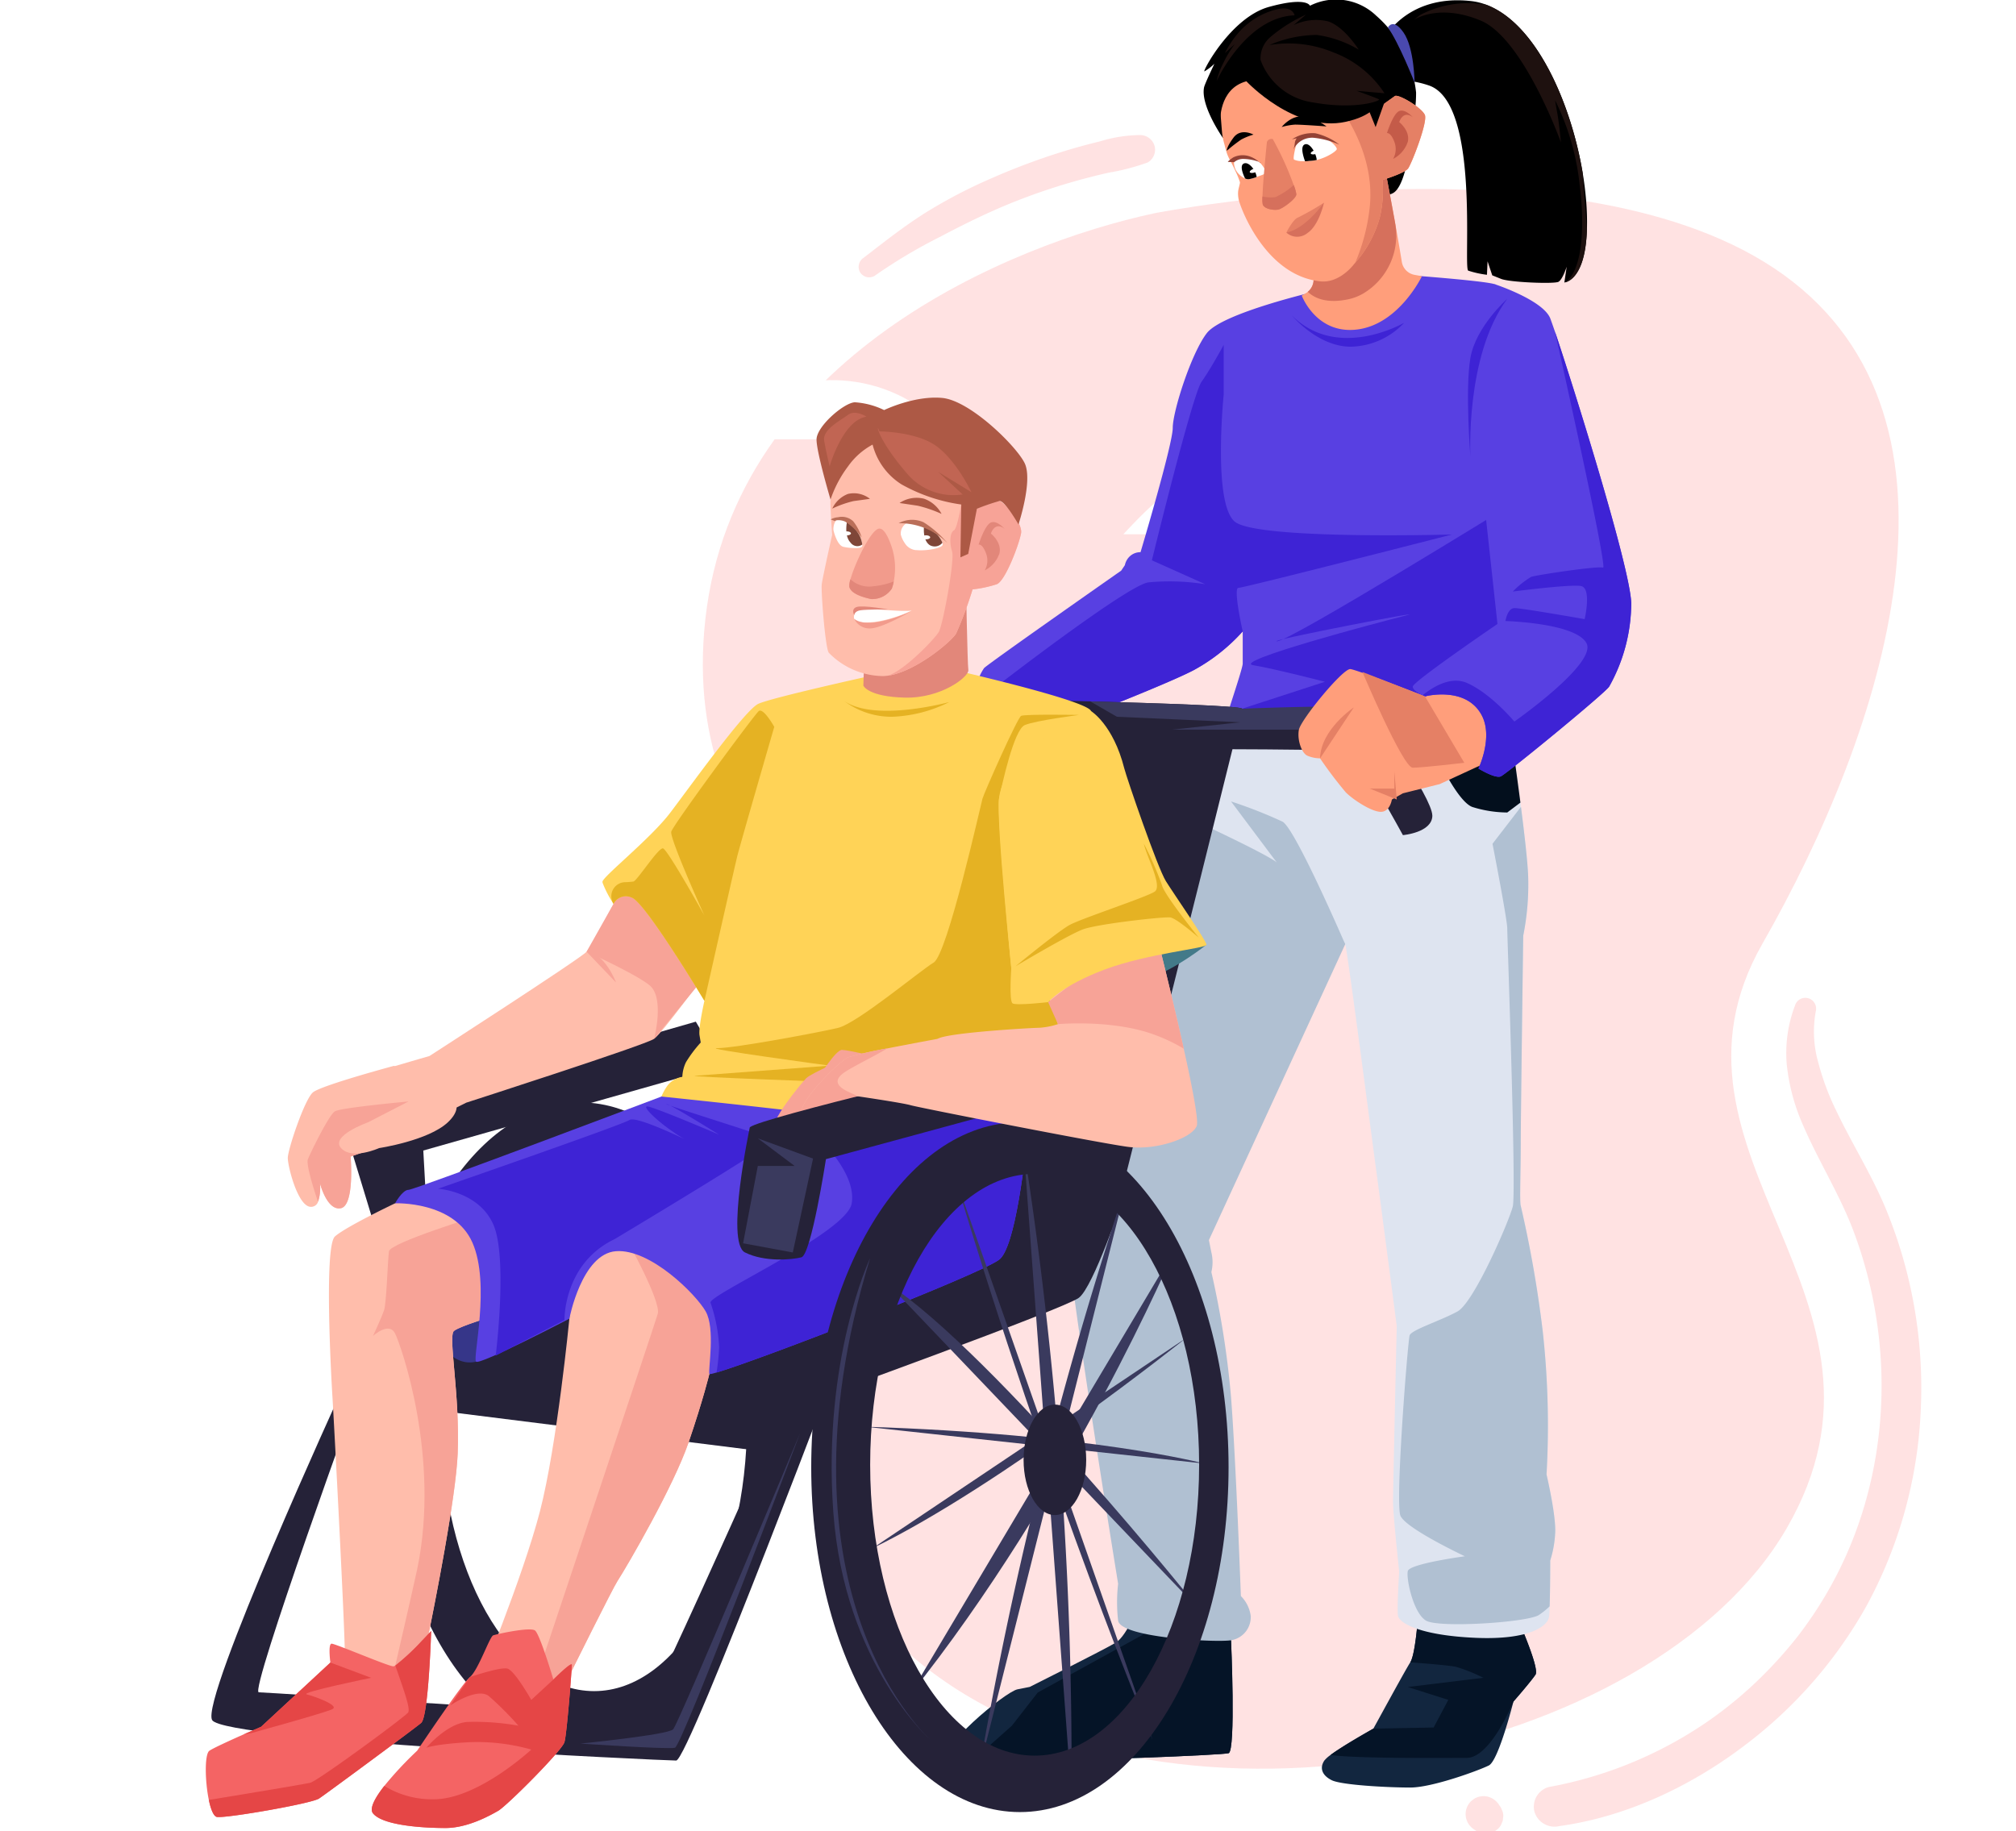 <svg xmlns="http://www.w3.org/2000/svg" xmlns:xlink="http://www.w3.org/1999/xlink" width="295" height="268" viewBox="0 0 295 268">
  <defs>
    <clipPath id="clip-path">
      <rect id="Rectángulo_387364" data-name="Rectángulo 387364" width="295" height="268" transform="translate(1020 2822)" fill="#5840e2" opacity="0.77"/>
    </clipPath>
    <clipPath id="clip-path-2">
      <rect id="Rectángulo_383011" data-name="Rectángulo 383011" width="178.287" height="248.641" fill="#ffe2e2"/>
    </clipPath>
    <filter id="Trazado_657613" x="20.096" y="32.715" width="128.073" height="40.577" filterUnits="userSpaceOnUse">
      <feOffset dy="3" input="SourceAlpha"/>
      <feGaussianBlur stdDeviation="3" result="blur"/>
      <feFlood flood-opacity="0.161"/>
      <feComposite operator="in" in2="blur"/>
      <feComposite in="SourceGraphic"/>
    </filter>
    <filter id="Trazado_657614" x="155.388" y="55.292" width="84.57" height="31.905" filterUnits="userSpaceOnUse">
      <feOffset dy="3" input="SourceAlpha"/>
      <feGaussianBlur stdDeviation="3" result="blur-2"/>
      <feFlood flood-opacity="0.161"/>
      <feComposite operator="in" in2="blur-2"/>
      <feComposite in="SourceGraphic"/>
    </filter>
    <clipPath id="clip-path-3">
      <rect id="Rectángulo_312843" data-name="Rectángulo 312843" width="208.585" height="267.62" fill="none"/>
    </clipPath>
  </defs>
  <g id="_7" data-name="7" transform="translate(-1020 -2822)" clip-path="url(#clip-path)">
    <g id="Grupo_1098473" data-name="Grupo 1098473" transform="translate(-12.245 690.376)">
      <path id="Trazado_658762" data-name="Trazado 658762" d="M175.807,80.1l-2.6,1.006a4.262,4.262,0,0,0-2.441,2.44l-1.006,2.6-1-2.6a4.267,4.267,0,0,0-2.441-2.44l-2.6-1.006,2.6-1a4.272,4.272,0,0,0,2.441-2.441l1-2.6,1.006,2.6a4.266,4.266,0,0,0,2.441,2.441Z" transform="translate(1066.131 2176.559)" fill="#ffd357"/>
      <path id="Trazado_658763" data-name="Trazado 658763" d="M30.275,51.84l-3.861,1.494a6.333,6.333,0,0,0-3.628,3.626l-1.494,3.863L19.8,56.96a6.341,6.341,0,0,0-3.628-3.626L12.308,51.84l3.863-1.493A6.348,6.348,0,0,0,19.8,46.719l1.493-3.863,1.494,3.863a6.339,6.339,0,0,0,3.628,3.628Z" transform="translate(1103.782 2132.328)" fill="#ffd357"/>
      <g id="Grupo_1098210" data-name="Grupo 1098210" transform="translate(1082.143 2142.372)">
        <g id="Grupo_1098190" data-name="Grupo 1098190" transform="translate(52.95 9)" clip-path="url(#clip-path-2)">
          <path id="Trazado_829862" data-name="Trazado 829862" d="M49.261,175.5c-.334-15.464-33.4-27.109-29.1-65.33s44.611-54.754,65.685-59.28c0,0,62.53-12.366,92.114,9.03s14.6,66.815-3.12,97.853,23.144,51.8,3.515,85.613-89.616,48.233-125.61,20.6-3.156-73.027-3.49-88.491" transform="translate(-19.78 -39.425)" fill="#ffe2e2"/>
          <path id="Trazado_829863" data-name="Trazado 829863" d="M2.163,871.57a60.01,60.01,0,0,0,23.275-9.6,59.494,59.494,0,0,0,9.337-8.024q1.063-1.118,2.07-2.286.5-.584.992-1.18.244-.3.485-.6c.01-.012.283-.36.355-.449a58.871,58.871,0,0,0,3.6-5.251c9.839-16.112,11.132-36.451,4.451-54.108-2-5.272-5.127-10.217-7.38-15.476a29.266,29.266,0,0,1-2.332-8.752,19.5,19.5,0,0,1,1.207-8.671,1.578,1.578,0,0,1,3.041.838,16.439,16.439,0,0,0,.374,7.573,37.637,37.637,0,0,0,2.626,7.022c2.312,4.849,5.182,9.375,7.25,14.348a68.674,68.674,0,0,1,5.106,29.412,65.824,65.824,0,0,1-7.943,28.7,65.653,65.653,0,0,1-17.694,20.308c-7.847,6-17.4,10.557-27.242,11.907A3.062,3.062,0,0,1,.1,875.211a2.988,2.988,0,0,1,2.067-3.641" transform="translate(121.596 -629.771)" fill="#ffe2e2"/>
          <path id="Trazado_829864" data-name="Trazado 829864" d="M366.488,1456.728a3.11,3.11,0,0,1,.409-.532,5.973,5.973,0,0,1,.532-.409,2.625,2.625,0,0,1,2.647,0,2.824,2.824,0,0,1,1,.993l.065.092.151.215.258.611a1.939,1.939,0,0,1,.046,1.021,1.274,1.274,0,0,1-.175.646,1.917,1.917,0,0,1-.529.824l-.518.4-.611.258a1.938,1.938,0,0,1-1.02.046,1.907,1.907,0,0,1-.952-.3l-.215-.151-.092-.065a2.819,2.819,0,0,1-.993-1,2.625,2.625,0,0,1,0-2.647" transform="translate(-254.517 -1212.298)" fill="#ffe2e2"/>
          <path id="Trazado_829865" data-name="Trazado 829865" d="M671.947,17.956c2.941-2.264,5.84-4.568,8.985-6.55a73.818,73.818,0,0,1,9.817-5.115,97.378,97.378,0,0,1,10.6-3.942q2.566-.781,5.174-1.411a20.487,20.487,0,0,1,5.889-.921,2.217,2.217,0,0,1,2.072,1.577,2.152,2.152,0,0,1-.987,2.427,31.913,31.913,0,0,1-5.711,1.5q-2.617.587-5.2,1.327a89.907,89.907,0,0,0-10.112,3.548c-3.236,1.363-6.365,2.931-9.469,4.566a76.281,76.281,0,0,0-9.5,5.673,1.562,1.562,0,0,1-2.12-.556,1.587,1.587,0,0,1,.556-2.12" transform="translate(-648.388 0)" fill="#ffe2e2"/>
        </g>
      </g>
      <g id="Grupo_996089" data-name="Grupo 996089" transform="translate(1018.38 2115.228)">
        <g id="Grupo_1098208" data-name="Grupo 1098208" transform="translate(15.4 16.319)">
          <g id="Grupo_1098446" data-name="Grupo 1098446" transform="translate(12.33 38.792)">
            <g transform="matrix(1, 0, 0, 1, -13.87, -38.71)" filter="url(#Trazado_657613)">
              <path id="Trazado_657613-2" data-name="Trazado 657613" d="M164.366,22.566l-.571.011H54.293c7.3-8.831,21.525-11.422,31.266-5.168C90.937,11.25,96.875,5.23,104.412,2.056s17.045-2.927,23.076,2.6c3.745,3.429,5.693,8.352,7.524,13.089,8.844-6.674,23.1-4.339,29.353,4.819" transform="translate(-25.2 38.71)" fill="#fff"/>
            </g>
            <g transform="matrix(1, 0, 0, 1, -13.87, -38.71)" filter="url(#Trazado_657614)">
              <path id="Trazado_657614-2" data-name="Trazado 657614" d="M189.236,67.5h-66.57c4.675-5.046,10.191-10.362,17.033-10.263,5.036.063,9.5,3.122,13.358,6.364a31.972,31.972,0,0,1,13.955-8.946,18.016,18.016,0,0,1,8.919-.794c6.5,1.326,10.624,7.375,13.3,13.639" transform="translate(41.72 7.69)" fill="#fff"/>
            </g>
            <path id="Trazado_657615" data-name="Trazado 657615" d="M69.626,87.071H3.056c4.675-5.046,10.191-10.362,17.033-10.263,5.036.063,9.5,3.122,13.358,6.363A31.981,31.981,0,0,1,47.4,74.226a18.017,18.017,0,0,1,8.919-.794c6.5,1.326,10.624,7.375,13.3,13.639" transform="translate(-3.056 -10.729)" fill="#fff"/>
          </g>
          <g id="Grupo_1098445" data-name="Grupo 1098445" transform="translate(28.584 0)">
            <g id="Grupo_995932" data-name="Grupo 995932" clip-path="url(#clip-path-3)">
              <path id="Trazado_657372" data-name="Trazado 657372" d="M218.17,115.237c-.275.4-6.467,4.446-21.154,5.117s-21.284-4.042-21.284-4.575,2.692-8.221,2.692-9.029v-4.713l-.032.04a26.9,26.9,0,0,1-7.105,5.618c-2.6,1.382-10.25,4.478-15.916,6.709-3.727,1.479-6.588,2.587-6.588,2.587l-9.425-4.446a7.419,7.419,0,0,1,1.213-5.125c.42-.525,20.071-14.275,20.071-14.275l.542-.808a2.4,2.4,0,0,1,.922-1.455,2.284,2.284,0,0,1,1.366-.437s4.713-15.763,4.713-18.188,2.7-10.913,4.988-13.871,15.941-6.111,15.941-6.111l12.845-2.425s11.9.857,13.386,1.39,3.1,63.593,2.829,64" transform="translate(-26.697 -9.554)" fill="#5840e2"/>
              <path id="Trazado_657373" data-name="Trazado 657373" d="M233.288,300.83c-.7,1.043-3.08,3.767-3.225,3.937-.008.008-2.166,8.633-3.6,9.353s-8.269,3.233-11.5,3.233-10.056-.356-11.495-1.075-1.795-1.8-1.075-2.878a4.535,4.535,0,0,1,.9-.808c1.883-1.4,5.917-3.654,6.265-3.856.024-.008,4.7-8.625,5.408-9.708s1.083-6.1,1.083-6.1L229.7,290.41s4.309,9.336,3.589,10.42" transform="translate(-38.72 -55.658)" fill="#12263f"/>
              <path id="Trazado_657374" data-name="Trazado 657374" d="M233.587,300.83c-.7,1.043-3.08,3.767-3.225,3.937-.008.008-3.333,8.245-6.833,8.245-2.878,0-15.849.129-19.94-.42,1.883-1.4,5.917-3.654,6.265-3.856.024-.008,8.827-.17,8.827-.17l2.15-4.042-5.925-1.883,11.05-1.35a23.9,23.9,0,0,0-4.042-1.617c-1.35-.267-6.653-.647-6.653-.647.719-1.075,1.083-6.1,1.083-6.1L230,290.41s4.308,9.336,3.589,10.42" transform="translate(-39.018 -55.658)" fill="#051427"/>
              <path id="Trazado_657375" data-name="Trazado 657375" d="M183.426,20.239s-3.274-4.678-2.74-7.365c.106-.533,1.515-3.464,1.515-3.464a7.9,7.9,0,0,1-1.458,1.116c-.344.086,3.861-7.893,9.437-9.437s6.005-.172,6.005-.172a8.476,8.476,0,0,1,9.695,1.458,17.367,17.367,0,0,1,5.833,11.238,18.588,18.588,0,0,1-.515,4.461s-.6,9.18-2.917,10.294-5.92.344-5.92.344Z" transform="translate(-34.618 0)"/>
              <path id="Trazado_657376" data-name="Trazado 657376" d="M209.745,90.291S179.3,98.1,178.489,98.1s.628,6.364.628,6.364l-.032.04a26.9,26.9,0,0,1-7.105,5.618c-2.6,1.382-10.25,4.478-15.916,6.709-5.012.129-10.985.129-10.985.129l-2.158-4.308S162.053,97.832,165.286,97.3a33.233,33.233,0,0,1,8.35.267l-7.809-3.5s5.925-24.25,7.275-26.142,3.233-5.384,3.233-5.384v7.275s-1.617,15.892,1.617,18.592,31.792,1.883,31.792,1.883" transform="translate(-27.391 -11.986)" fill="#3e23d5"/>
              <path id="Trazado_657377" data-name="Trazado 657377" d="M215.971,46.294s-3.322,6.984-9.385,7.792-8.2-4.955-8.2-4.955l.59-.34a1.908,1.908,0,0,0,.291-.21,2.311,2.311,0,0,0,.824-2.15c-.073-.428-.105-.7-.105-.7l8.8-12.982L210.5,30.24s.113.566.291,1.5c.461,2.4,1.374,7.259,2.053,11.317.065.388.129.768.186,1.14a2.3,2.3,0,0,0,1.851,1.9Z" transform="translate(-38.022 -5.796)" fill="#ff9e7b"/>
              <path id="Trazado_657378" data-name="Trazado 657378" d="M212.247,38.8a9.9,9.9,0,0,1-4.629,10.369,7.443,7.443,0,0,1-2.125.842c-3.387.736-5.141-.243-6.014-1.075a2.311,2.311,0,0,0,.825-2.15c-.073-.428-.105-.7-.105-.7L209,33.109l2-1.019c.293,1.524.767,4.038,1.249,6.709" transform="translate(-38.231 -6.15)" fill="#d6705c"/>
              <path id="Trazado_657379" data-name="Trazado 657379" d="M40.179,252.655,93.171,259.3l1.258-10.957-55.507-6.827Z" transform="translate(-7.459 -46.287)" fill="#252238"/>
              <path id="Trazado_657380" data-name="Trazado 657380" d="M175.43,312.238c-.808.267-21.7,1.14-33.247,1.107-3.9-.008-6.725-.121-7.356-.388-2.514-1.083,7.906-9.7,9.7-10.064l1.8-.356s10.775-5.392,12.57-6.467,3.6-6.111,3.6-6.111l4.268,1.851,9.021,3.9s.719,16.167-.356,16.531" transform="translate(-25.765 -55.571)" fill="#12263f"/>
              <path id="Trazado_657381" data-name="Trazado 657381" d="M176.481,312.677c-.808.267-21.7,1.14-33.247,1.107-2.029-.5-3.314-.825-3.314-.825l4.85-4.309,3.775-4.85,16.167-8.892,3.1-2.659,9.021,3.9s.719,16.167-.356,16.531" transform="translate(-26.816 -56.01)" fill="#051427"/>
              <path id="Trazado_657382" data-name="Trazado 657382" d="M174.85,147.616s-18.683,54.428-19.041,58.74,7.545,52.812,7.545,52.812a23.652,23.652,0,0,0,0,5.389c.359,2.515,14.371,3.233,16.526,2.874a3.421,3.421,0,0,0,2.874-3.592,5.018,5.018,0,0,0-1.437-2.875s-.719-19.759-1.437-29.1A133.578,133.578,0,0,0,177,213.542a6.093,6.093,0,0,0,0-2.874l-.36-1.8,19.94-43.292L192.093,144.2l-8.263-1.8Z" transform="translate(-29.859 -27.293)" fill="#b0c0d2"/>
              <path id="Trazado_657383" data-name="Trazado 657383" d="M141.118,217.073s-4.311,12.934-6.467,14.55-39.34,15.089-40.957,15.628-57.662-4.85-57.662-4.85l27.484-18.322Z" transform="translate(-6.906 -41.602)" fill="#252238"/>
              <path id="Trazado_657384" data-name="Trazado 657384" d="M61.083,199.694C45.4,199.694,32.7,220.7,32.7,246.618S45.4,293.534,61.083,293.534s28.379-21.009,28.379-46.916-12.706-46.924-28.379-46.924m2,86.161c-12.352,0-22.369-17.717-22.369-39.575s10.016-39.568,22.369-39.568,22.376,17.717,22.376,39.568-10.015,39.575-22.376,39.575" transform="translate(-6.266 -38.272)" fill="#252238"/>
              <path id="Trazado_657385" data-name="Trazado 657385" d="M25.367,201.24l3.773,12.394h8.083l-.539-9.7L80.335,191.54l-3.773-6.467s-47.423,13.473-51.2,16.167" transform="translate(-4.862 -35.47)" fill="#252238"/>
              <path id="Trazado_657386" data-name="Trazado 657386" d="M64.668,162.888s-3.233,6.108-3.952,7.006-22.993,15.269-22.993,15.269-10.06,2.874-11.137,3.413-.359,6.826,2.335,8.083,14.191-4.671,14.191-4.671,26.227-8.442,27.484-9.341,7.366-9.34,7.366-9.34L68.62,159.3l-2.515.538Z" transform="translate(-5.003 -30.529)" fill="#ffbdab"/>
              <path id="Trazado_657387" data-name="Trazado 657387" d="M231.823,249.53a15.8,15.8,0,0,1-.719,3.953s0,4.244-.089,6.709c-.016.711-.048,1.269-.089,1.552-.186,1.261-2.7,3.411-10.783,3.056s-11.139-2.158-11.317-3.233S209,255.1,209,255.1s-.9-8.261-.9-10.242.542-25.689.542-25.689-2.514-19.214-3.056-23.167-4.131-31.615-4.486-32.7-8.083-10.6-10.064-12.036-11.673-5.925-11.673-5.925,3.953-13.831,5.206-14.55,40.6.364,40.6.364.008.065.032.194c.145,1.043.873,6.095,1.536,11.212.032.21.057.42.081.622.525,4.082.978,8.092,1.051,10.064a37.975,37.975,0,0,1-.719,8.8s-.364,26.764-.364,30.539-.178,8.439,0,8.981a170.526,170.526,0,0,1,3.233,18.5,126.013,126.013,0,0,1,.542,20.831s1.439,6.111,1.261,8.625" transform="translate(-34.376 -25.019)" fill="#dee4f0"/>
              <path id="Trazado_657388" data-name="Trazado 657388" d="M242.922,33.713c-.242,7.59-3.3,7.728-3.3,7.728l.339-2.3c-.065.21-.631,1.892-1.2,2.207-.6.34-7.122.089-8.407-.428l-1.285-.517-.687-2.053-.089,1.972a14.434,14.434,0,0,1-2.74-.606c-.776-.34,1.8-24.533-5.747-27.1-3.9-1.334-6.354-.428-6.354-.428l-.428-6.095S216.295-.771,225.9.255a9.189,9.189,0,0,1,2.28.542c7.332,2.74,12.408,14.4,14.114,24.582.234,1.382.4,2.748.509,4.05a38.562,38.562,0,0,1,.121,4.284" transform="translate(-40.827 -0.029)"/>
              <path id="Trazado_657389" data-name="Trazado 657389" d="M211.012,26.394c-.509.679-3.718,1.657-3.718,1.657a17.739,17.739,0,0,1-.356,5.3,16.652,16.652,0,0,1-3.638,6.814c-.113.137-.226.267-.331.4-.323.38-2.22,2.593-4.772,2.326-7.158-.752-10.889-8.691-11.844-11.576a4.069,4.069,0,0,1-.193-1.523c.026-.446.293-1.205.271-1.407a11.708,11.708,0,0,0-.656-1.618c-.154-.356-.315-.679-.469-.978-.089-.178-.186-.348-.267-.509a8.361,8.361,0,0,1-.469-.994,6.657,6.657,0,0,1-.2-.655c-.016-.073-.105-.356-.194-.736a10.486,10.486,0,0,1-.356-1.689c-.016-.21-.04-.437-.057-.679,0-.024-.008-.065-.008-.1-.04-.453-.073-.962-.121-1.471-.21-2.748-.445-5.9-.445-5.9l2.918-.849L198.362,8.53l3.6,3.1,3.1,2.651.178.647.825,3.007s2.546-1.8,3.031-2.158,3.953,1.689,4.4,2.773c.42,1.075-1.964,7.186-2.474,7.849" transform="translate(-35.108 -1.635)" fill="#ff9e7b"/>
              <path id="Trazado_657390" data-name="Trazado 657390" d="M215.018,27.91c-.509.679-3.718,1.657-3.718,1.657a17.739,17.739,0,0,1-.356,5.3,16.652,16.652,0,0,1-3.638,6.814,28.5,28.5,0,0,0,2.086-7.833c1.116-8.981-5.3-16.189-5.3-16.189s4.405-.407,5.149-1.223l.824,3.007s2.546-1.8,3.031-2.158,3.953,1.689,4.4,2.773c.42,1.075-1.964,7.186-2.474,7.849" transform="translate(-39.114 -3.151)" fill="#e58065"/>
              <path id="Trazado_657391" data-name="Trazado 657391" d="M195.6,41.168a2.348,2.348,0,0,0,3.073.078c1.722-1.134,2.427-4.443,2.427-4.443l-3.255,3.15Z" transform="translate(-37.487 -7.053)" fill="#d6705c"/>
              <path id="Trazado_657392" data-name="Trazado 657392" d="M222.919,136.115l10.63-4.575c.145,1.043.873,6.095,1.536,11.212l-1.924,1.447a17.38,17.38,0,0,1-5.117-.808c-2.158-.808-5.125-7.275-5.125-7.275" transform="translate(-42.723 -25.21)" fill="#030f1d"/>
              <path id="Trazado_657393" data-name="Trazado 657393" d="M238.845,252.526a15.805,15.805,0,0,1-.719,3.953s0,4.244-.089,6.709a11.143,11.143,0,0,1-1.617,1.3c-1.892,1.075-14.55,1.883-16.442.808s-2.959-6.2-2.692-7.275,8.35-2.158,8.35-2.158-8.617-4.042-9.425-5.925,1.075-25.6,1.342-26.409,4.583-2.158,7.008-3.5,7.542-13.208,8.083-15.359-.808-39.348-.808-40.69-2.158-12.394-2.158-12.394l4.163-5.408c.525,4.082.978,8.092,1.051,10.064a37.977,37.977,0,0,1-.719,8.8s-.364,26.764-.364,30.539-.178,8.439,0,8.981a170.513,170.513,0,0,1,3.233,18.5,126.013,126.013,0,0,1,.542,20.831s1.439,6.111,1.261,8.625" transform="translate(-41.399 -28.016)" fill="#b0c0d2"/>
              <path id="Trazado_657394" data-name="Trazado 657394" d="M214.363,143.962c0,2.514-4.309,2.878-4.309,2.878s-6.467-11.858-7.542-12.222c-.808-.267-11.883-.331-17.4-.348-1.851-.008-3.08-.008-3.08-.008L184.2,131.4l.7-.93.145-.2,1.471-1.924c0-.008,10.258-.42,14.777-.291.663.024,1.2.048,1.568.1,2.878.364,11.495,13.3,11.495,15.811" transform="translate(-34.886 -24.537)" fill="#252238"/>
              <path id="Trazado_657395" data-name="Trazado 657395" d="M187.175,12.945s7.07,7.557,14.533,5.928,5.233-6.777,5.233-6.777L196.82,5.06l-13.9,5.577-.772,2.23,1.2,6.091s-.293-4.9,3.825-6.013" transform="translate(-34.909 -0.97)"/>
              <path id="Trazado_657396" data-name="Trazado 657396" d="M210.167,19.013l1.287,3.174,1.373-3.861Z" transform="translate(-40.279 -3.512)"/>
              <path id="Trazado_657397" data-name="Trazado 657397" d="M72.872,163.147l-3.95,7.006s6.826,3.068,9.162,4.865.719,7.888.719,7.888l7.185-8.787-8.442-13.292-3.592-.179Z" transform="translate(-13.209 -30.788)" fill="#f7a397"/>
              <path id="Trazado_657398" data-name="Trazado 657398" d="M20.16,249.656s-20.838,45.5-19.041,48.456,66.1,5.918,67.9,5.918,25.328-62.512,25.328-62.512l-5.03.555S65.068,297,63.99,297.372s-54.608-3.329-56.045-3.329,15.089-45.5,15.089-45.5Z" transform="translate(-0.193 -46.287)" fill="#252238"/>
              <path id="Trazado_657399" data-name="Trazado 657399" d="M195.6,41.168s.966-1.963,1.738-2.221A38.565,38.565,0,0,0,201.1,36.8s-2.69,3.84-5.5,4.365" transform="translate(-37.487 -7.053)" fill="#e58065"/>
              <path id="Trazado_657400" data-name="Trazado 657400" d="M34.255,217.5s3.413,25.148,11.856,23.173,2.515-23.892,2.515-23.892a17.2,17.2,0,0,0-14.371.719" transform="translate(-6.565 -41.307)" fill="#363689"/>
              <path id="Trazado_657401" data-name="Trazado 657401" d="M46.328,216.857v17.25s-4.85,1.431-5.747,2.15.9,9.344.542,17.97c-.259,6.281-3.193,21.268-4.769,28.915-.582,2.845-.978,4.672-.978,4.672l-12.392,1.795a35.091,35.091,0,0,0,1.617-5.384c.178-1.617-1.617-35.389-1.8-38.267s-1.253-22.092.364-23.531,8.8-4.85,8.8-4.85l3.953-1.617Z" transform="translate(-4.27 -41.389)" fill="#ffbdab"/>
              <path id="Trazado_657402" data-name="Trazado 657402" d="M42.109,237.07c-.9.719.9,9.344.542,17.97-.259,6.281-3.193,21.268-4.769,28.915-2.587,2.094-4.753,3.791-4.753,3.791s3-12.973,3.6-15.811c3.41-16.344-2.339-32.684-3.236-34.487s-3.233.359-3.233.359,1.255-2.693,1.619-3.776.534-7.364.719-8.617S45.706,220.2,45.706,220.2l2.15,1.213V234.92s-4.85,1.431-5.747,2.15" transform="translate(-5.799 -42.202)" fill="#f7a397"/>
              <path id="Trazado_657403" data-name="Trazado 657403" d="M84.353,230.671,83.1,243.783s-.905,3.775-3.056,10.064-8.8,17.784-10.42,20.3c-.687,1.067-6.135,12.012-8.374,16.547-.6,1.2-.97,1.956-.97,1.956l-11.131-3.056S55.794,273.6,58.308,263.9s4.308-28.2,4.308-28.2.719-10.6,1.261-10.775l7.542-2.514,3.678,2.352Z" transform="translate(-9.419 -42.625)" fill="#ffbdab"/>
              <path id="Trazado_657404" data-name="Trazado 657404" d="M86.4,231.1l-1.253,13.111s-.905,3.775-3.056,10.064-8.8,17.784-10.42,20.3c-.687,1.067-6.135,12.012-8.374,16.547l-1.5,1.067-1.979-3.41S77.06,237.22,77.593,235.425s-4.486-10.775-4.486-10.775,1.73.21,4.034.542Z" transform="translate(-11.463 -43.055)" fill="#f7a397"/>
              <path id="Trazado_657405" data-name="Trazado 657405" d="M173.79,128.069c0,.073-.162.768-.453,1.98-.081.348-.17.7-.259,1.083-.2.816-.436,1.778-.7,2.87-4.414,17.937-17.63,70.407-17.63,70.407l-39.156-2,19.942-75.783s7.615.146,16.054.372c10.4.275,22.044.671,22.205,1.067" transform="translate(-22.153 -24.269)" fill="#252238"/>
              <path id="Trazado_657406" data-name="Trazado 657406" d="M127.664,193.52s-.154,2.465-.477,5.941c-.7,7.7-2.2,20.346-4.551,22.076-3.08,2.28-35.09,14.68-41.339,16.506-.663.194-1.035.275-1.051.2-.186-.719.9-6.645-.542-9.159s-8.083-9.167-13.111-8.8-6.831,9.878-6.831,9.878-13.111,6.831-13.653,6.289,2.158-11.317-.534-17.428-11.317-5.747-11.317-5.747,1.075-1.972,1.972-1.972,37.006-13.653,37.006-13.653l4.486-2.514Z" transform="translate(-6.566 -37.088)" fill="#5840e2"/>
              <path id="Trazado_657407" data-name="Trazado 657407" d="M138.129,200.1c-.7,7.7-2.2,20.346-4.551,22.076-3.08,2.28-35.09,14.68-41.339,16.506a30.284,30.284,0,0,0,.38-3.735,23.138,23.138,0,0,0-1.253-6.467c-.542-1.075,19.934-10.242,20.653-14.55s-4.486-9.159-4.486-9.159,28.381-8.447,28.923-7.906a30.3,30.3,0,0,1,1.673,3.233" transform="translate(-17.509 -37.725)" fill="#3e23d5"/>
              <path id="Trazado_657408" data-name="Trazado 657408" d="M67.9,219.741s23.711-14.191,23.173-14.55-16.167-5.209-15.629-5.209,7.725,4.49,7.725,4.49-10.059-4.311-10.6-4.131,1.8,2.335,3.952,3.773a15.9,15.9,0,0,0,3.233,1.8s-8.623-4.311-9.7-3.593-28.023,10.06-28.023,10.06,5.928.359,8.083,5.209.36,19.221.36,19.221L60.535,231.6s-.179-8.264,7.365-11.856" transform="translate(-8.056 -38.327)" fill="#3e23d5"/>
              <path id="Trazado_657409" data-name="Trazado 657409" d="M148.033,207.74l7.006,94.846a587.279,587.279,0,0,0-7.006-94.846" transform="translate(-28.371 -39.814)" fill="#3a3a5e"/>
              <path id="Trazado_657410" data-name="Trazado 657410" d="M120.7,273.124l45.807-30.717s-26.945,21.556-45.807,30.717" transform="translate(-23.132 -46.458)" fill="#3a3a5e"/>
              <path id="Trazado_657411" data-name="Trazado 657411" d="M135.367,212.407l29.1,82.991s-15.09-36.106-29.1-82.991" transform="translate(-25.943 -40.708)" fill="#3a3a5e"/>
              <path id="Trazado_657412" data-name="Trazado 657412" d="M161.589,214.407l-21.556,85.685a588.712,588.712,0,0,1,21.556-85.685" transform="translate(-26.838 -41.092)" fill="#3a3a5e"/>
              <path id="Trazado_657413" data-name="Trazado 657413" d="M123.367,232.407l45.806,47.962s-29.639-37.184-45.806-47.962" transform="translate(-23.644 -44.541)" fill="#3a3a5e"/>
              <path id="Trazado_657414" data-name="Trazado 657414" d="M127.367,291.613l38.8-65.207s-15.09,35.567-38.8,65.207" transform="translate(-24.41 -43.391)" fill="#3a3a5e"/>
              <path id="Trazado_657415" data-name="Trazado 657415" d="M119.367,258.407l49.578,5.389s-16.167-4.312-49.578-5.389" transform="translate(-22.877 -49.524)" fill="#3a3a5e"/>
              <path id="Trazado_657416" data-name="Trazado 657416" d="M140.129,203.293c-16.87,0-30.539,22.6-30.539,50.481s13.669,50.473,30.539,50.473,30.531-22.6,30.531-50.473-13.669-50.481-30.531-50.481m2.15,92.693c-13.289,0-24.065-19.061-24.065-42.576s10.775-42.568,24.065-42.568,24.073,19.061,24.073,42.568-10.775,42.576-24.073,42.576" transform="translate(-21.003 -38.961)" fill="#252238"/>
              <path id="Trazado_657417" data-name="Trazado 657417" d="M146.541,170.29,122.1,184.121s-14.009,3.233-15.625,2.7-26.045-3.056-26.045-3.056a7.751,7.751,0,0,1,.9-1.617,3.37,3.37,0,0,1,2.158-1.261,5.391,5.391,0,0,1,.534-2.15,18.728,18.728,0,0,1,2.158-2.878L86,174.785c-.178-1.083.719-5.028.719-5.028s-8.625-14.372-10.6-15.092a2.015,2.015,0,0,0-2.7.9,15.893,15.893,0,0,1-1.6-3.08,1.1,1.1,0,0,1-.016-.154c0-.719,7.008-6.289,9.878-10.056s10.961-15.092,12.934-15.989,15.811-3.953,15.811-3.953L122.1,121.07s20.661,4.672,21.2,6.289c.412,1.253,2.118,26.239,2.878,37.5.218,3.306.356,5.432.356,5.432" transform="translate(-13.762 -23.203)" fill="#ffd357"/>
              <path id="Trazado_657418" data-name="Trazado 657418" d="M134.033,105.073s.225,12.26.359,13.2-3.907,4.177-9.3,4.042-6.063-1.751-6.063-1.751l.135-4.312Z" transform="translate(-22.813 -20.137)" fill="#e2877a"/>
              <path id="Trazado_657419" data-name="Trazado 657419" d="M140.66,92.8c-.251,1.52-2.28,6.968-3.549,7.477a17.488,17.488,0,0,1-3.549.76,56.371,56.371,0,0,1-2.417,6.467c-.711,1.188-5.941,5.57-9.935,6.152a6.07,6.07,0,0,1-.841.065,11.24,11.24,0,0,1-7.857-3.427c-.509-.76-1.148-9-1.019-10.015s1.52-7.227,1.52-7.227-.251-3.549-.251-4.818,1.9-9.385,1.9-9.385c11.519-6.176,16.143,2.32,17.8,7.421a22.164,22.164,0,0,1,.841,3.355s3.549-1.649,4.187-1.52,3.419,3.169,3.169,4.7" transform="translate(-21.365 -14.697)" fill="#ffbdab"/>
              <path id="Trazado_657420" data-name="Trazado 657420" d="M142.968,95.071c-.251,1.52-2.28,6.968-3.549,7.477a17.487,17.487,0,0,1-3.549.76,56.368,56.368,0,0,1-2.417,6.467c-.711,1.188-5.941,5.57-9.935,6.152,2.554-.881,6.814-5.408,7.4-6.37.606-1.01,2.36-10.506,1.956-11.791s-.337-2.759.269-3.1,1.28-5.254,1.28-5.254-.321-.331.35-.873a22.163,22.163,0,0,1,.841,3.355s3.549-1.649,4.187-1.52,3.419,3.169,3.169,4.7" transform="translate(-23.673 -16.969)" fill="#f7a397"/>
              <path id="Trazado_657421" data-name="Trazado 657421" d="M134.016,88.364l-1.268,6.594-1.141.507.126-7.734a24.857,24.857,0,0,1-8.756-2.953,9.738,9.738,0,0,1-4.221-5.815,10.43,10.43,0,0,0-3.593,3.188A17.267,17.267,0,0,0,112.6,87s-2.046-6.878-2.046-8.78,3.931-5.325,5.579-5.452a11.452,11.452,0,0,1,4.311,1.141s4.439-2.156,8.5-1.776,10.778,6.974,12.047,9.51-.888,9-.888,9-2.028-3.551-2.79-3.424a30.643,30.643,0,0,0-3.3,1.141" transform="translate(-21.189 -13.816)" fill="#ad5945"/>
              <path id="Trazado_657422" data-name="Trazado 657422" d="M144.746,129.529s-6.332.808-7.949,1.482-3.368,8.892-3.773,10.779,2.021,27.753,2.156,28.426,4.85.674,4.85.674l8.757,7.409-20.344,2.156-18.861,2.829s-22.769-.808-21.017-.943,19.67-1.482,19.67-1.482-19-2.56-16.436-2.56,14.819-2.29,17.649-2.963,11.991-8.353,14.012-9.566,6.871-23.038,7.14-23.98,5.119-11.856,5.658-12.125,8.488-.135,8.488-.135" transform="translate(-16.955 -24.818)" fill="#e5b223"/>
              <path id="Trazado_657423" data-name="Trazado 657423" d="M122.981,103.542a5.589,5.589,0,0,1-.17.728c-.04.129-.081.243-.113.323a3.446,3.446,0,0,1-3.039,1.52c-1.14-.251-2.918-.76-3.169-1.778a2.8,2.8,0,0,1,.162-1.116c.631-2.255,2.789-6.855,4.017-7.372.719-.3,1.374.873,1.867,2.215a9.911,9.911,0,0,1,.445,5.481" transform="translate(-22.323 -18.36)" fill="#f29b8c"/>
              <path id="Trazado_657424" data-name="Trazado 657424" d="M113.695,191.518s-5.389,2.335-6.108,3.054-5.748,6.826-4.49,7.365,5.03-3.593,5.03-3.593Z" transform="translate(-19.72 -36.705)" fill="#f7a397"/>
              <path id="Trazado_657425" data-name="Trazado 657425" d="M119.767,191.263s-4.49-1.078-5.389-1.078-3.233,3.772-3.233,3.772Z" transform="translate(-21.301 -36.449)" fill="#f7a397"/>
              <path id="Trazado_657426" data-name="Trazado 657426" d="M127.744,188.18l-2.514,8.083s-1.73.517-4.09,1.164a74.029,74.029,0,0,1-11.22,2.4,4.026,4.026,0,0,1-1.754-.145c-2.158-1.083,5.206-8.269,6.467-8.8a58.421,58.421,0,0,1,5.715-1.293c3.549-.7,7.4-1.406,7.4-1.406" transform="translate(-20.655 -36.065)" fill="#ffbdab"/>
              <path id="Trazado_657427" data-name="Trazado 657427" d="M120.347,189.92c-1.293.857-5.321,2.791-6.436,3.642-2.74,2.088,2.4,3.115,2.265,3.487-.073.178-.113.283-.113.283l-6.143,2.829a4.026,4.026,0,0,1-1.754-.145c-2.158-1.083,5.206-8.269,6.467-8.8a58.418,58.418,0,0,1,5.715-1.293" transform="translate(-20.655 -36.399)" fill="#f7a397"/>
              <path id="Trazado_657428" data-name="Trazado 657428" d="M98.043,201.884s-3.593,16.886-.719,18.323,6.826,1.078,8.263.718,3.593-14.37,3.593-14.37l33.053-8.982-7.185-5.389s-35.208,8.263-37,9.7" transform="translate(-18.439 -36.832)" fill="#252238"/>
              <path id="Trazado_657429" data-name="Trazado 657429" d="M176.8,171.123s-4.671,3.72-8.263,4.8-10.06-2.874-10.06-2.874,13.652-2.41,18.323-1.923" transform="translate(-30.372 -32.784)" fill="#437a89"/>
              <path id="Trazado_657430" data-name="Trazado 657430" d="M167.545,197.614c-.719,1.795-5.933,3.6-10.064,3.056s-30.539-5.729-31.792-6.093-8.016-1.347-8.016-1.347,10.53-7.467,11.969-8.372,13.831-1.617,14.906-1.617a11.062,11.062,0,0,0,2.7-.533l-1.18-3.419-.8-2.328,7.049-2.579,9.66-3.533s2.045,8.132,3.67,15.448c1.229,5.5,2.207,10.549,1.9,11.317" transform="translate(-22.552 -32.744)" fill="#ffbdab"/>
              <path id="Trazado_657431" data-name="Trazado 657431" d="M172.316,186.3a24.991,24.991,0,0,0-4.567-2.142c-6.111-2.15-13.831-1.447-13.831-1.447l-1.439-3.217.259-.2,6.249-4.907,9.66-3.533s2.045,8.132,3.67,15.448" transform="translate(-29.223 -32.744)" fill="#f7a397"/>
              <path id="Trazado_657432" data-name="Trazado 657432" d="M157.049,128.851s3.233,1.976,4.85,8.364c.357,1.41,4.85,14.545,6.108,16.546s5.928,8.727,5.928,9.273-8.623,1.273-14.91,3.637-8.263,4.769-8.263,4.769-4.671.543-5.209.179-.179-5.21-.179-5.21-2.2-20.91-1.8-24.744c.808-7.679,13.473-12.814,13.473-12.814" transform="translate(-27.507 -24.695)" fill="#ffd357"/>
              <path id="Trazado_657433" data-name="Trazado 657433" d="M39.76,198.793a29.936,29.936,0,0,1-7.97,4.7c-.687.267-1.342.525-1.948.76-3.581,1.358-5.812,2.1-5.812,2.1s.614,7.146-1.431,7.558c-1.916.38-2.934-3.209-3.056-3.638a6.458,6.458,0,0,1-.259,2.643,1.081,1.081,0,0,1-1.172.784c-1.843-.2-3.274-5.917-3.274-7.146s2.457-8.577,3.678-9.6,11.85-3.88,11.85-3.88Z" transform="translate(-2.844 -37.002)" fill="#ffbdab"/>
              <path id="Trazado_657434" data-name="Trazado 657434" d="M32.972,295.41S32.6,307.939,31.5,308.861,17.67,319.183,16.57,319.919s-13.451,2.886-14.93,2.7c-.493-.065-.913-1.107-1.2-2.49-.566-2.708-.647-6.725.089-7.21.647-.428,3.088-1.536,5.028-2.4,1.4-.614,2.53-1.1,2.53-1.1l10.137-9.4s-.372-2.764.186-2.764,8.294,3.314,9.029,3.314a.672.672,0,0,0,.291-.113,33.285,33.285,0,0,0,3.856-3.589c.8-.825,1.382-1.455,1.382-1.455" transform="translate(0 -56.616)" fill="#f46464"/>
              <path id="Trazado_657435" data-name="Trazado 657435" d="M59.318,300.292c0,.534-.719,10.056-1.083,11.317s-8.439,9.336-9.7,10.056-4.486,2.514-7.72,2.514-9.167-.356-10.6-2.15c-.574-.719.348-2.336,1.657-4.009a52.867,52.867,0,0,1,4.81-5.157s6.467-9.7,7.72-10.775c1.269-1.091,2.878-5.925,3.411-6.111s5.392-1.253,6.111-.711,2.692,7.178,2.692,7.178,2.7-2.692,2.7-2.15" transform="translate(-5.758 -56.559)" fill="#f46464"/>
              <path id="Trazado_657436" data-name="Trazado 657436" d="M190.819,30.7c.028.249-.712.467-1.251.667l-.138.054a5.718,5.718,0,0,1-1.151.325.99.99,0,0,1-.538-.113,2.868,2.868,0,0,1-1.321-1.179c-.213-.334-.543-1.437-.025-1.879.534-.435,2.616-.1,3.562.787a4.3,4.3,0,0,1,.862,1.337" transform="translate(-35.67 -5.44)" fill="#fff"/>
              <path id="Trazado_657437" data-name="Trazado 657437" d="M131.895,98c-.229.4-1.925.77-3.387.731-.22-.008-.409-.023-.58-.032a2.154,2.154,0,0,1-1.548-1.021,3.937,3.937,0,0,1-.581-1.25,1.767,1.767,0,0,1,1.437-1.886,3.486,3.486,0,0,1,1.963.652c.558.306,1.179.715,1.862,1.147a4.447,4.447,0,0,1,.833,1.28.484.484,0,0,1,0,.378" transform="translate(-24.106 -18.118)" fill="#fff"/>
              <path id="Trazado_657438" data-name="Trazado 657438" d="M117.833,97.779a.646.646,0,0,1-.015.251c-.079.243-.644.3-1.273.267a7.851,7.851,0,0,1-1.47-.18c-.463-.1-.816-.66-1.061-1.225a7.164,7.164,0,0,1-.393-1.17c-.07-.4.078-1.548.794-1.737a1.743,1.743,0,0,1,1.179.424,6.158,6.158,0,0,1,1.854,2.082,4.931,4.931,0,0,1,.385,1.288" transform="translate(-21.773 -18.009)" fill="#fff"/>
              <path id="Trazado_657439" data-name="Trazado 657439" d="M196.232,33.342c.008.639-2,2.1-2.613,2.238-.6.135-2-.019-2.3-.714a4.373,4.373,0,0,1-.043-1.2c0-.1,0-.21.012-.324.11-2.631.637-7.653.637-7.653a.72.72,0,0,1,.856-.419,45.343,45.343,0,0,1,2.985,6.519c.029.071.05.143.078.206a5.535,5.535,0,0,1,.384,1.344" transform="translate(-36.656 -4.837)" fill="#e58065"/>
              <path id="Trazado_657440" data-name="Trazado 657440" d="M196.232,34.945c.008.639-2,2.1-2.613,2.238-.6.135-2-.019-2.3-.714a4.373,4.373,0,0,1-.043-1.2,5.317,5.317,0,0,0,1.894.1,10.568,10.568,0,0,0,2.675-1.772,5.535,5.535,0,0,1,.384,1.344" transform="translate(-36.656 -6.44)" fill="#d6705c"/>
              <path id="Trazado_657441" data-name="Trazado 657441" d="M203.234,26.613c.07.289-1.416,1.276-2.934,1.635-.2.039-.407.078-.61.1a3.022,3.022,0,0,1-.462.032,3.458,3.458,0,0,1-.642.055c-.188,0-.375-.008-.555-.015a2.831,2.831,0,0,1-1.048-.219c-.227-.165.282-2.05.282-2.05s.4-.744.805-.908c3.192-1.3,5.047.861,5.164,1.369" transform="translate(-37.741 -4.76)" fill="#fff"/>
              <path id="Trazado_657442" data-name="Trazado 657442" d="M203.555,25.88a9.059,9.059,0,0,0-3.524-1.668,5.315,5.315,0,0,0-3.414.9c.231-.066.464-.117.7-.159a1.307,1.307,0,0,0-.287.732,3.69,3.69,0,0,1-.24.981,3.023,3.023,0,0,1,3.062-1.785,12.369,12.369,0,0,1,3.707,1" transform="translate(-37.682 -4.632)" fill="#934235"/>
              <path id="Trazado_657443" data-name="Trazado 657443" d="M196.819,27.253c-.02.044-.032.071-.032.071s.014-.029.032-.071" transform="translate(-37.715 -5.223)" fill="#934235"/>
              <path id="Trazado_657444" data-name="Trazado 657444" d="M189.743,29.325a4.314,4.314,0,0,0-1.392-.9,3.152,3.152,0,0,0-2.557.093c-.719.482-.791.66-.791.66l.93.036a2.035,2.035,0,0,1,1.386-.474c1.495.038,2.725.589,2.425.584" transform="translate(-35.456 -5.404)" fill="#934235"/>
              <path id="Trazado_657445" data-name="Trazado 657445" d="M189.7,31.659a5.727,5.727,0,0,1-1.15.325.985.985,0,0,1-.539-.113c-.288-.581-.806-1.832-.227-2.158.739-.414,1.813.989,1.917,1.947" transform="translate(-35.938 -5.68)"/>
              <path id="Trazado_657446" data-name="Trazado 657446" d="M200.6,28.509c-.2.039-.407.078-.61.1a3.128,3.128,0,0,1-.462.032,3.523,3.523,0,0,1-.642.054c-.258-.7-.688-2.1-.1-2.433.735-.422,1.706,1.15,1.815,2.246" transform="translate(-38.041 -5.02)"/>
              <path id="Trazado_657447" data-name="Trazado 657447" d="M201.394,27.356c.044.15-.23.361-.61.471s-.723.078-.767-.071.23-.361.61-.471.723-.078.767.071" transform="translate(-38.333 -5.216)" fill="#fff"/>
              <path id="Trazado_657448" data-name="Trazado 657448" d="M190.329,30.659c.051.147-.211.372-.585.5s-.719.115-.77-.032.21-.372.584-.5.719-.115.77.032" transform="translate(-36.216 -5.853)" fill="#fff"/>
              <path id="Trazado_657449" data-name="Trazado 657449" d="M184.829,26.739a23.717,23.717,0,0,1,2.094-1.627,9.472,9.472,0,0,1,1.8-.731s-1.837-1.018-2.919.441-.976,1.917-.976,1.917" transform="translate(-35.422 -4.606)"/>
              <path id="Trazado_657450" data-name="Trazado 657450" d="M201.312,22.634s-3.862-.28-4.648-.259a9.441,9.441,0,0,0-1.913.351s1.394-1.786,3.191-1.529a7.921,7.921,0,0,1,3.369,1.437" transform="translate(-37.324 -4.058)"/>
              <path id="Trazado_657451" data-name="Trazado 657451" d="M190.918,9.361a9.582,9.582,0,0,0,7.725,6.242c6.287,1.123,9.88-.269,9.61-.449s-3.278-1.258-3.278-1.258l4.086.36a15.323,15.323,0,0,0-7.455-5.973A17,17,0,0,0,192.221,7.2a17.91,17.91,0,0,1,6.916-1.482,16.475,16.475,0,0,1,6.152,2.156s-2.066-3.323-4.446-4.131a7.55,7.55,0,0,0-5.075.538l1.8-1.527a21.774,21.774,0,0,0-5.209,3.279,4.108,4.108,0,0,0-1.437,3.323" transform="translate(-36.587 -0.529)" fill="#1e110f"/>
              <path id="Trazado_657452" data-name="Trazado 657452" d="M194.385,2.631s-.269-1.482-2.694-.854a10.9,10.9,0,0,0-5.569,3.458,14.713,14.713,0,0,0-1.931,2.919l1.437-1.3a15.81,15.81,0,0,0-1.617,2.65,11.157,11.157,0,0,0-1.033,2.739s4.266-9.341,11.407-9.61" transform="translate(-35.068 -0.311)" fill="#1e110f"/>
              <path id="Trazado_657453" data-name="Trazado 657453" d="M213.978,4.972s.719-1.527,2.29.719,1.617,7.32,1.617,7.32-2.38-6.018-3.907-8.039" transform="translate(-41.009 -0.856)" fill="#4a49ae"/>
              <path id="Trazado_657454" data-name="Trazado 657454" d="M244,33.815c-.242,7.59-3.3,7.728-3.3,7.728,2.166-1.019,3.225-6.531,2.239-14.3a36.335,36.335,0,0,0-3.589-12.352s.04.356.315,1.843.534,4.308.534,4.308S234.725,5.822,228.444,3.211c-5.772-2.385-9.231-.428-9.765-.089.105-.089.364-.291.913-.719A15.164,15.164,0,0,1,229.26.9c7.332,2.74,12.408,14.4,14.114,24.582.226,2.9.445,5.844.631,8.334" transform="translate(-41.91 -0.131)" fill="#1e110f"/>
              <path id="Trazado_657455" data-name="Trazado 657455" d="M217.584,21.086s-1.078-1.257-1.976-.9-1.8,3.233-1.8,3.233.539-.179,1.078,1.258a2.91,2.91,0,0,1-.18,2.515,4.358,4.358,0,0,0,2.156-2.515c.36-1.617-1.257-2.874-1.257-2.874s.538-1.8,1.976-.719" transform="translate(-40.977 -3.857)" fill="#c45b49"/>
              <path id="Trazado_657456" data-name="Trazado 657456" d="M143.667,95.586s-1.078-1.257-1.976-.9-1.8,3.233-1.8,3.233.539-.179,1.078,1.258a2.91,2.91,0,0,1-.18,2.515,4.358,4.358,0,0,0,2.156-2.515c.36-1.617-1.257-2.874-1.257-2.874s.538-1.8,1.976-.719" transform="translate(-26.811 -18.135)" fill="#e2877a"/>
              <path id="Trazado_657457" data-name="Trazado 657457" d="M118.28,97.883a1.215,1.215,0,0,1-1.721-.283c-.778-.817-.66-2.279-.518-3.088a6.158,6.158,0,0,1,1.854,2.082,4.93,4.93,0,0,1,.385,1.288" transform="translate(-22.22 -18.113)" fill="#7f4638"/>
              <path id="Trazado_657458" data-name="Trazado 657458" d="M132.7,97.785a1.454,1.454,0,0,1-1.855.353c-.934-.62-.9-2.168-.841-2.781.558.306,1.179.715,1.862,1.147a4.433,4.433,0,0,1,.833,1.28" transform="translate(-24.911 -18.276)" fill="#7f4638"/>
              <path id="Trazado_657459" data-name="Trazado 657459" d="M113.4,91.636a15.638,15.638,0,0,1,3.113-1.1l2.4-.328a3.8,3.8,0,0,0-3.225-.715,4.2,4.2,0,0,0-2.291,2.148" transform="translate(-21.733 -17.123)" fill="#ad5945"/>
              <path id="Trazado_657460" data-name="Trazado 657460" d="M131.724,92.573a19.173,19.173,0,0,0-3.468-1.193l-2.675-.4a4.488,4.488,0,0,1,3.585-.628,4.645,4.645,0,0,1,2.558,2.216" transform="translate(-24.068 -17.285)" fill="#ad5945"/>
              <path id="Trazado_657461" data-name="Trazado 657461" d="M116.489,96.6c0,.162-.279.294-.622.294s-.622-.132-.622-.294.279-.3.622-.3.622.133.622.3" transform="translate(-22.087 -18.457)" fill="#fff"/>
              <path id="Trazado_657462" data-name="Trazado 657462" d="M130.832,97.314c0,.162-.278.294-.622.294s-.622-.132-.622-.294.279-.3.622-.3.622.133.622.3" transform="translate(-24.836 -18.594)" fill="#fff"/>
              <path id="Trazado_657463" data-name="Trazado 657463" d="M122.981,105.3a5.589,5.589,0,0,1-.17.728c-.04.129-.081.243-.113.323a3.446,3.446,0,0,1-3.039,1.52c-1.14-.251-2.918-.76-3.169-1.778a2.8,2.8,0,0,1,.162-1.116A3.983,3.983,0,0,0,119.966,106a11.132,11.132,0,0,0,3.015-.7" transform="translate(-22.323 -20.119)" fill="#e2877a"/>
              <path id="Trazado_657464" data-name="Trazado 657464" d="M117.368,111.811c.358.476.977.631,3.048.45a19.653,19.653,0,0,0,5.344-1.661c-2.066.225-6.627-.508-7.725-.045a1.014,1.014,0,0,0-.668,1.256" transform="translate(-22.489 -21.158)" fill="#fff"/>
              <path id="Trazado_657465" data-name="Trazado 657465" d="M125.4,94.707a4.138,4.138,0,0,1,3.652-.15,15.142,15.142,0,0,1,3.5,3.047,9.872,9.872,0,0,0-7.151-2.9" transform="translate(-24.034 -18.049)" fill="#ba6f59"/>
              <path id="Trazado_657466" data-name="Trazado 657466" d="M225.042,74.537l2.694,13.2s-33.142,20.479-35.028,20.479,23.173-4.85,18.861-3.773-25.6,6.736-22.364,7.275,10.508,2.425,10.508,2.425l-12.125,3.939,26.676,1.989s12.934-5.658,14.55-7.275,6.2-17.784,6.2-17.784Z" transform="translate(-35.952 -14.285)" fill="#3e23d5"/>
              <path id="Trazado_657467" data-name="Trazado 657467" d="M117.651,96.7a7.366,7.366,0,0,0-1.235-2.371,2.42,2.42,0,0,0-2.213-.6,2.673,2.673,0,0,0-1.093.321l.678.255c-.155-.143.783-.265,1.462.079a8.606,8.606,0,0,1,2.4,2.313" transform="translate(-21.678 -17.953)" fill="#ba6f59"/>
              <path id="Trazado_657468" data-name="Trazado 657468" d="M117.374,111.891a2.476,2.476,0,0,0,2.419,1.394c1.8-.09,5.838-2.47,5.838-2.47s-5.973,2.829-8.257,1.076" transform="translate(-22.495 -21.238)" fill="#f29b8c"/>
              <path id="Trazado_657469" data-name="Trazado 657469" d="M117.331,111.178s0-.584.9-.719,4.088-.134,4.088-.134-3.638-.629-4.581-.36-.4,1.213-.4,1.213" transform="translate(-22.457 -21.062)" fill="#e2877a"/>
              <path id="Trazado_657470" data-name="Trazado 657470" d="M97.246,131.137s-4.963,17.113-5.408,18.907-4.81,21.187-4.81,21.187-8.625-14.372-10.6-15.092a2.015,2.015,0,0,0-2.7.9,2.059,2.059,0,0,1,1.64-3.169,10.419,10.419,0,0,0,1.278-.1c.542-.129,3.638-4.979,4.317-4.85.647.129,5.7,9.183,6.046,9.805-.291-.647-5.1-11.317-4.834-12.255.267-.978,12.125-17.08,12.8-17.638s2.271,2.3,2.271,2.3" transform="translate(-14.068 -24.678)" fill="#e5b223"/>
              <path id="Trazado_657471" data-name="Trazado 657471" d="M115.589,127.037a11.521,11.521,0,0,0,7.006,2.29,20.26,20.26,0,0,0,8.353-2.155s-10.778,2.963-15.359-.135" transform="translate(-22.153 -24.347)" fill="#e5b223"/>
              <path id="Trazado_657472" data-name="Trazado 657472" d="M165.36,152.87c.4,1.886,2.784,6.2,1.571,7.006s-10.643,3.907-12.394,4.85-7.948,6.063-7.948,6.063,7.679-4.581,9.834-5.389,11.856-1.886,12.8-1.752,4.176,2.964,4.176,2.964-5.119-6.332-5.388-7.679a48.824,48.824,0,0,0-2.65-6.063" transform="translate(-28.094 -29.298)" fill="#e5b223"/>
              <path id="Trazado_657473" data-name="Trazado 657473" d="M197.1,127.874l-1.3,3.347H172.083l8.625-.93,1.164-.121.186-.024-.186-.008-1.019-.048L164,129.337l-3.88-2.247c10.4.275,22.044.671,22.205,1.067,0,0,10.258-.412,14.777-.283" transform="translate(-30.687 -24.357)" fill="#3a3a5e"/>
              <path id="Trazado_657474" data-name="Trazado 657474" d="M68.922,172.407l4.311,4.507s-1.617-4.342-4.311-4.507" transform="translate(-13.209 -33.042)" fill="#f7a397"/>
              <path id="Trazado_657475" data-name="Trazado 657475" d="M30.528,205.486c-3.581,1.358-5.812,2.1-5.812,2.1s.614,7.146-1.431,7.558c-1.916.38-2.934-3.209-3.056-3.638a6.458,6.458,0,0,1-.259,2.643l-.065-.065s-1.8-5.214-1.439-6.111,3.056-6.467,3.953-7.008S33.2,199.52,33.2,199.52Z" transform="translate(-3.53 -38.238)" fill="#f7a397"/>
              <path id="Trazado_657476" data-name="Trazado 657476" d="M34.288,199.325l-5.928,3.054s-5.569,1.976-3.952,3.772,5.569,0,5.569,0,7.185-1.078,10.059-3.772.9-5.21-5.748-3.054" transform="translate(-4.621 -38.045)" fill="#ffbdab"/>
              <path id="Trazado_657477" data-name="Trazado 657477" d="M157.195,262.49c0,4.465-2.052,8.083-4.582,8.083s-4.58-3.619-4.58-8.083,2.051-8.083,4.58-8.083,4.582,3.619,4.582,8.083" transform="translate(-28.371 -48.758)" fill="#252238"/>
              <path id="Trazado_657478" data-name="Trazado 657478" d="M7.995,311.424l-1.116.186c1.4-.614,2.53-1.1,2.53-1.1l10.137-9.4,5.958,2.231s-10.509,2.158-9.425,2.425,4.85,1.617,3.767,2.158-11.85,3.5-11.85,3.5" transform="translate(-1.318 -57.708)" fill="#e54646"/>
              <path id="Trazado_657479" data-name="Trazado 657479" d="M33.077,295.41s-.372,12.529-1.471,13.451-13.831,10.323-14.93,11.058-13.451,2.886-14.93,2.7c-.493-.065-.913-1.107-1.2-2.49,3.387-.558,13.952-2.3,14.849-2.522,1.083-.267,13.208-9.159,14.284-10.242.485-.485-.76-3.7-1.843-6.911a33.285,33.285,0,0,0,3.856-3.589c.8-.825,1.382-1.455,1.382-1.455" transform="translate(-0.105 -56.616)" fill="#e54646"/>
              <path id="Trazado_657480" data-name="Trazado 657480" d="M59.318,301.5c0,.534-.719,10.056-1.083,11.317s-8.439,9.336-9.7,10.056-4.486,2.514-7.72,2.514-9.167-.356-10.6-2.15c-.574-.719.348-2.336,1.657-4.009a13.4,13.4,0,0,0,7.235,1.956c6.467,0,14.275-7.275,14.275-7.275a28.9,28.9,0,0,0-9.159-1.075c-4.7.259-6.111.776-6.192.8.178-.21,3.047-3.508,5.925-3.767a36.607,36.607,0,0,1,7.542.542,48.784,48.784,0,0,0-4.308-4.317c-1.706-1.358-5.658,1.35-5.658,1.35L44.4,303.3c.251-.089,4.438-1.5,5.481-1.245,1.075.275,3.5,4.583,3.5,4.583l3.233-2.983s2.7-2.692,2.7-2.15" transform="translate(-5.758 -57.77)" fill="#e54646"/>
              <path id="Trazado_657481" data-name="Trazado 657481" d="M222.417,123.26l-6.108,1.976s-9.834-3.861-10.913-4-7.275,7.41-7.544,8.892.4,3.368,1.213,3.773a4.909,4.909,0,0,0,1.886.4,60.36,60.36,0,0,0,3.773,4.984c1.078,1.078,3.773,2.845,5.119,2.845s1.617-1.8,1.617-1.8l1.617-.913,5.389-1.348,8.757-4.042.4-9.3Z" transform="translate(-37.907 -23.235)" fill="#ff9e7b"/>
              <path id="Trazado_657482" data-name="Trazado 657482" d="M247.216,110.45c-.534.9-14.453,12.327-15.8,13.111-.776.453-3.322-1.124-3.322-1.124s2.223-4.608.445-7.857c-2.336-4.268-8.261-2.7-8.261-2.7s-.146-.057-.356-.162c-.525-.243-1.439-.752-1.439-1.269,0-.719,12.392-9.167,12.392-9.167s-2.514-23.167-2.692-24.606.719-24.7,2.336-25.107c0,0,7,2.3,8.083,4.988.113.3.348.954.671,1.9.008.008.008.024.016.04,2.611,7.752,11,34.46,11.163,39.738a25.116,25.116,0,0,1-3.233,12.214" transform="translate(-41.872 -9.883)" fill="#5840e2"/>
              <path id="Trazado_657483" data-name="Trazado 657483" d="M99.966,259.537S82.182,302.11,81.374,302.919,67.814,305,67.814,305s12.752.879,13.829.609,18.323-46.076,18.323-46.076" transform="translate(-12.997 -49.741)" fill="#3a3a5e"/>
              <path id="Trazado_657484" data-name="Trazado 657484" d="M99.411,206.2l8.083,2.964-2.964,13.742-7.275-1.348,2.156-11.317H104.8Z" transform="translate(-18.639 -39.519)" fill="#3a3a5e"/>
              <path id="Trazado_657485" data-name="Trazado 657485" d="M118.92,227.87s-7.006,14.819-5.389,37.184,14.281,33.411,14.281,33.411-23.981-21.017-8.892-70.6" transform="translate(-21.712 -43.672)" fill="#3a3a5e"/>
              <path id="Trazado_657486" data-name="Trazado 657486" d="M196.589,57.2s3.773,4.581,8.623,4.581a10.965,10.965,0,0,0,7.813-3.5s-9.7,5.658-16.436-1.078" transform="translate(-37.677 -10.963)" fill="#3e23d5"/>
              <path id="Trazado_657487" data-name="Trazado 657487" d="M247.557,112.093c-.534.9-14.453,12.327-15.8,13.111-.776.453-3.322-1.124-3.322-1.124s2.223-4.608.445-7.857c-2.336-4.268-8.261-2.7-8.261-2.7s-.146-.057-.356-.162c1.439-1.172,4.074-2.837,6.467-1.811,3.5,1.512,6.96,5.658,6.96,5.658s12.166-8.52,10.549-11.479-11.85-3.233-11.85-3.233.267-1.892,1.342-1.892,10.242,1.617,10.242,1.617,1.075-4.575-.542-4.85-9.967.808-9.967.808a13.018,13.018,0,0,1,2.692-2.15c.808-.275,9.7-1.617,10.509-1.35.655.218-4.939-25.14-7.033-34.541,2.611,7.752,11,34.46,11.163,39.738a25.116,25.116,0,0,1-3.233,12.214" transform="translate(-42.213 -11.526)" fill="#3e23d5"/>
              <path id="Trazado_657488" data-name="Trazado 657488" d="M234.226,54.2s-4.581,4.042-5.389,8.623,0,14.55,0,14.55-.808-14.82,5.389-23.173" transform="translate(-43.788 -10.388)" fill="#3e23d5"/>
              <path id="Trazado_657489" data-name="Trazado 657489" d="M202.294,166.115s-7.275-16.87-9.161-17.948a67.111,67.111,0,0,0-7.545-2.964l6.645,8.873L196.9,164.6Z" transform="translate(-35.568 -27.828)" fill="#b0c0d2"/>
              <path id="Trazado_657490" data-name="Trazado 657490" d="M121.87,78.092c-.475-1.564-.621.838,4.311,6.467a8.917,8.917,0,0,0,7.881,2.762l-3.57-3.3,4.85,2.964s-2.156-4.581-5.12-6.736-8.353-2.156-8.353-2.156" transform="translate(-23.314 -14.877)" fill="#c16553"/>
              <path id="Trazado_657491" data-name="Trazado 657491" d="M118.115,75.4s-1.617-1.078-2.694-.269-3.773,2.155-3.5,3.772.808,3.773.808,3.773,1.887-6.736,5.389-7.275" transform="translate(-21.446 -14.342)" fill="#c16553"/>
              <path id="Trazado_657492" data-name="Trazado 657492" d="M209.367,121.759s5.927,14.011,7.364,14.011,7.545-.719,7.545-.719l-5.75-9.719Z" transform="translate(-40.126 -23.335)" fill="#e58065"/>
              <path id="Trazado_657493" data-name="Trazado 657493" d="M201.7,135.639l4.938-7.459s-4.848,3.222-4.938,7.459" transform="translate(-38.656 -24.566)" fill="#e58065"/>
              <path id="Trazado_657494" data-name="Trazado 657494" d="M214.652,143.875l-3.952-1.6h3.593v-2.515Z" transform="translate(-40.381 -26.785)" fill="#e58065"/>
            </g>
          </g>
        </g>
      </g>
    </g>
  </g>
</svg>
